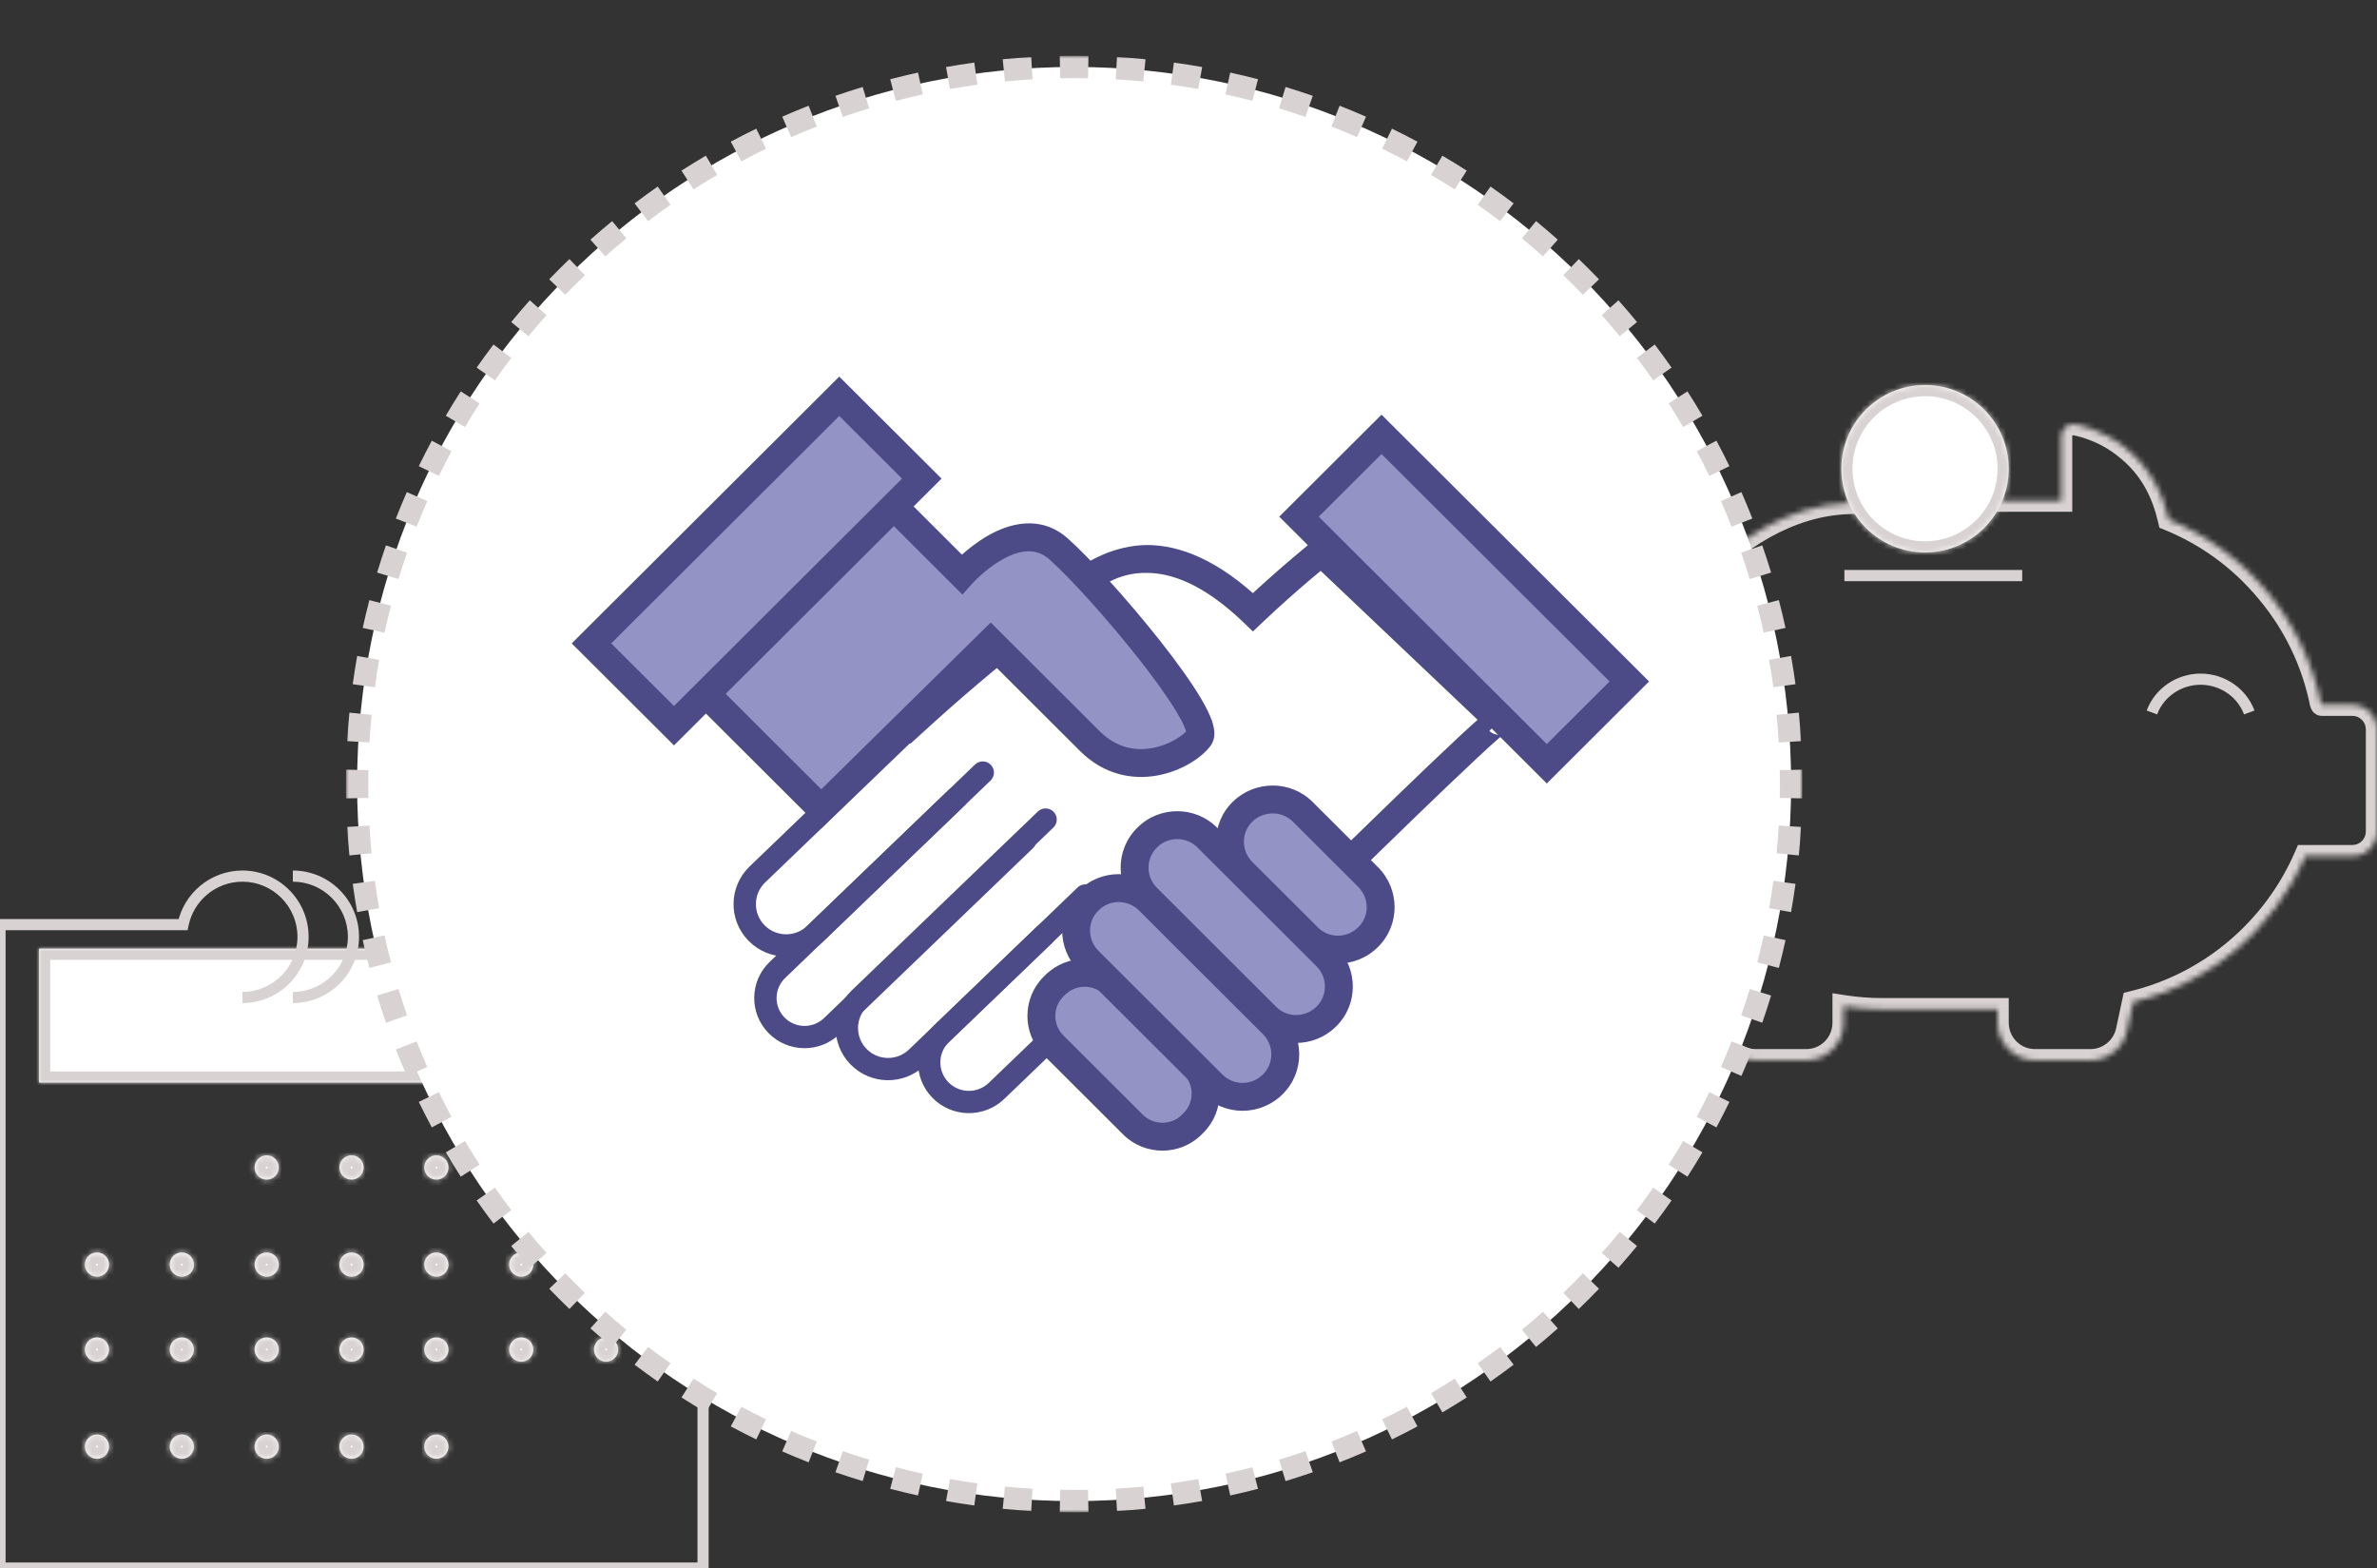 <svg width="426" height="281" viewBox="0 0 426 281" version="1.1" xmlns="http://www.w3.org/2000/svg" xmlns:xlink="http://www.w3.org/1999/xlink">
<rect x="0" y="0" width="426" height="281" fill="#333333" stroke="none"/>
<title>&#208;&#159;&#208;&#190;&#209;&#129;&#209;&#130;&#208;&#190;&#209;&#143;&#208;&#189;&#209;&#129;&#209;&#130;&#208;&#178;&#208;&#190; &#226;&#128;&#148; &#208;&#190;&#209;&#129;&#208;&#189;&#208;&#190;&#208;&#178;&#208;&#176;  &#208;&#191;&#208;&#176;&#209;&#128;&#209;&#130;&#208;&#189;&#208;&#181;&#209;&#128;&#209;&#129;&#208;&#186;&#208;&#184;&#209;&#133; &#208;&#190;&#209;&#130;&#208;&#189;&#208;&#190;&#209;&#136;&#208;&#181;&#208;&#189;&#208;&#184;&#208;&#185;</title>
<desc>Created using Figma</desc>
<g id="Canvas" transform="translate(-515 -1624)">
<clipPath id="clip-0" clip-rule="evenodd">
<path d="M 515 1624L 941 1624L 941 1905L 515 1905L 515 1624Z" fill="#FFFFFF"/>
</clipPath>
<g id="&#208;&#159;&#208;&#190;&#209;&#129;&#209;&#130;&#208;&#190;&#209;&#143;&#208;&#189;&#209;&#129;&#209;&#130;&#208;&#178;&#208;&#190; &#226;&#128;&#148; &#208;&#190;&#209;&#129;&#208;&#189;&#208;&#190;&#208;&#178;&#208;&#176;  &#208;&#191;&#208;&#176;&#209;&#128;&#209;&#130;&#208;&#189;&#208;&#181;&#209;&#128;&#209;&#129;&#208;&#186;&#208;&#184;&#209;&#133; &#208;&#190;&#209;&#130;&#208;&#189;&#208;&#190;&#209;&#136;&#208;&#181;&#208;&#189;&#208;&#184;&#208;&#185;" clip-path="url(#clip-0)">
<g id="Group">
<g id="piggybank">
<g id="Vector">
<mask id="mask0_outline_ins">
<use xlink:href="#path0_fill" fill="white" transform="translate(807 1700)"/>
</mask>
<g mask="url(#mask0_outline_ins)">
<use xlink:href="#path1_stroke_2x" transform="translate(807 1700)" fill="#D9D2D2"/>
</g>
</g>
<g id="Vector">
<use xlink:href="#path2_stroke" transform="translate(900.66 1745.71)" fill="#D9D2D2"/>
</g>
<g id="Ellipse 5">
<use xlink:href="#path3_fill" transform="translate(845 1693)" fill="#FFFFFF"/>
<mask id="mask1_outline_ins">
<use xlink:href="#path3_fill" fill="white" transform="translate(845 1693)"/>
</mask>
<g mask="url(#mask1_outline_ins)">
<use xlink:href="#path4_stroke_2x" transform="translate(845 1693)" fill="#D9D2D2"/>
</g>
</g>
</g>
<g id="calendar">
<g id="Group">
<g id="Rectangle 23">
<use xlink:href="#path5_fill" transform="translate(522 1794)" fill="#FFFFFF"/>
<mask id="mask2_outline_ins">
<use xlink:href="#path5_fill" fill="white" transform="translate(522 1794)"/>
</mask>
<g mask="url(#mask2_outline_ins)">
<use xlink:href="#path6_stroke_2x" transform="translate(522 1794)" fill="#D9D2D2"/>
</g>
</g>
<g id="Vector">
<use xlink:href="#path7_stroke" transform="translate(515 1781)" fill="#D9D2D2"/>
</g>
<g id="Vector">
<use xlink:href="#path8_stroke" transform="translate(567.483 1781)" fill="#D9D2D2"/>
</g>
<g id="Vector">
<use xlink:href="#path9_fill" transform="translate(560.621 1831.04)" fill="#FFFFFF"/>
<mask id="mask3_outline_ins">
<use xlink:href="#path9_fill" fill="white" transform="translate(560.621 1831.04)"/>
</mask>
<g mask="url(#mask3_outline_ins)">
<use xlink:href="#path10_stroke_2x" transform="translate(560.621 1831.04)" fill="#D9D2D2"/>
</g>
</g>
<g id="Vector">
<use xlink:href="#path9_fill" transform="translate(575.828 1831.04)" fill="#FFFFFF"/>
<mask id="mask4_outline_ins">
<use xlink:href="#path9_fill" fill="white" transform="translate(575.828 1831.04)"/>
</mask>
<g mask="url(#mask4_outline_ins)">
<use xlink:href="#path10_stroke_2x" transform="translate(575.828 1831.04)" fill="#D9D2D2"/>
</g>
</g>
<g id="Vector">
<use xlink:href="#path9_fill" transform="translate(591.034 1831.04)" fill="#FFFFFF"/>
<mask id="mask5_outline_ins">
<use xlink:href="#path9_fill" fill="white" transform="translate(591.034 1831.04)"/>
</mask>
<g mask="url(#mask5_outline_ins)">
<use xlink:href="#path10_stroke_2x" transform="translate(591.034 1831.04)" fill="#D9D2D2"/>
</g>
</g>
<g id="Vector">
<use xlink:href="#path9_fill" transform="translate(606.241 1831.04)" fill="#FFFFFF"/>
<mask id="mask6_outline_ins">
<use xlink:href="#path9_fill" fill="white" transform="translate(606.241 1831.04)"/>
</mask>
<g mask="url(#mask6_outline_ins)">
<use xlink:href="#path10_stroke_2x" transform="translate(606.241 1831.04)" fill="#D9D2D2"/>
</g>
</g>
<g id="Vector">
<use xlink:href="#path9_fill" transform="translate(621.448 1831.04)" fill="#FFFFFF"/>
<mask id="mask7_outline_ins">
<use xlink:href="#path9_fill" fill="white" transform="translate(621.448 1831.04)"/>
</mask>
<g mask="url(#mask7_outline_ins)">
<use xlink:href="#path10_stroke_2x" transform="translate(621.448 1831.04)" fill="#D9D2D2"/>
</g>
</g>
<g id="Vector">
<use xlink:href="#path9_fill" transform="translate(530.207 1848.44)" fill="#FFFFFF"/>
<mask id="mask8_outline_ins">
<use xlink:href="#path9_fill" fill="white" transform="translate(530.207 1848.44)"/>
</mask>
<g mask="url(#mask8_outline_ins)">
<use xlink:href="#path10_stroke_2x" transform="translate(530.207 1848.44)" fill="#D9D2D2"/>
</g>
</g>
<g id="Vector">
<use xlink:href="#path9_fill" transform="translate(545.414 1848.44)" fill="#FFFFFF"/>
<mask id="mask9_outline_ins">
<use xlink:href="#path9_fill" fill="white" transform="translate(545.414 1848.44)"/>
</mask>
<g mask="url(#mask9_outline_ins)">
<use xlink:href="#path10_stroke_2x" transform="translate(545.414 1848.44)" fill="#D9D2D2"/>
</g>
</g>
<g id="Vector">
<use xlink:href="#path9_fill" transform="translate(560.621 1848.44)" fill="#FFFFFF"/>
<mask id="mask10_outline_ins">
<use xlink:href="#path9_fill" fill="white" transform="translate(560.621 1848.44)"/>
</mask>
<g mask="url(#mask10_outline_ins)">
<use xlink:href="#path10_stroke_2x" transform="translate(560.621 1848.44)" fill="#D9D2D2"/>
</g>
</g>
<g id="Vector">
<use xlink:href="#path9_fill" transform="translate(575.828 1848.44)" fill="#FFFFFF"/>
<mask id="mask11_outline_ins">
<use xlink:href="#path9_fill" fill="white" transform="translate(575.828 1848.44)"/>
</mask>
<g mask="url(#mask11_outline_ins)">
<use xlink:href="#path10_stroke_2x" transform="translate(575.828 1848.44)" fill="#D9D2D2"/>
</g>
</g>
<g id="Vector">
<use xlink:href="#path9_fill" transform="translate(591.034 1848.44)" fill="#FFFFFF"/>
<mask id="mask12_outline_ins">
<use xlink:href="#path9_fill" fill="white" transform="translate(591.034 1848.44)"/>
</mask>
<g mask="url(#mask12_outline_ins)">
<use xlink:href="#path10_stroke_2x" transform="translate(591.034 1848.44)" fill="#D9D2D2"/>
</g>
</g>
<g id="Vector">
<use xlink:href="#path9_fill" transform="translate(606.241 1848.44)" fill="#FFFFFF"/>
<mask id="mask13_outline_ins">
<use xlink:href="#path9_fill" fill="white" transform="translate(606.241 1848.44)"/>
</mask>
<g mask="url(#mask13_outline_ins)">
<use xlink:href="#path10_stroke_2x" transform="translate(606.241 1848.44)" fill="#D9D2D2"/>
</g>
</g>
<g id="Vector">
<use xlink:href="#path9_fill" transform="translate(621.448 1848.44)" fill="#FFFFFF"/>
<mask id="mask14_outline_ins">
<use xlink:href="#path9_fill" fill="white" transform="translate(621.448 1848.44)"/>
</mask>
<g mask="url(#mask14_outline_ins)">
<use xlink:href="#path10_stroke_2x" transform="translate(621.448 1848.44)" fill="#D9D2D2"/>
</g>
</g>
<g id="Vector">
<use xlink:href="#path9_fill" transform="translate(530.207 1863.67)" fill="#FFFFFF"/>
<mask id="mask15_outline_ins">
<use xlink:href="#path9_fill" fill="white" transform="translate(530.207 1863.67)"/>
</mask>
<g mask="url(#mask15_outline_ins)">
<use xlink:href="#path10_stroke_2x" transform="translate(530.207 1863.67)" fill="#D9D2D2"/>
</g>
</g>
<g id="Vector">
<use xlink:href="#path9_fill" transform="translate(545.414 1863.67)" fill="#FFFFFF"/>
<mask id="mask16_outline_ins">
<use xlink:href="#path9_fill" fill="white" transform="translate(545.414 1863.67)"/>
</mask>
<g mask="url(#mask16_outline_ins)">
<use xlink:href="#path10_stroke_2x" transform="translate(545.414 1863.67)" fill="#D9D2D2"/>
</g>
</g>
<g id="Vector">
<use xlink:href="#path9_fill" transform="translate(560.621 1863.67)" fill="#FFFFFF"/>
<mask id="mask17_outline_ins">
<use xlink:href="#path9_fill" fill="white" transform="translate(560.621 1863.67)"/>
</mask>
<g mask="url(#mask17_outline_ins)">
<use xlink:href="#path10_stroke_2x" transform="translate(560.621 1863.67)" fill="#D9D2D2"/>
</g>
</g>
<g id="Vector">
<use xlink:href="#path9_fill" transform="translate(575.828 1863.67)" fill="#FFFFFF"/>
<mask id="mask18_outline_ins">
<use xlink:href="#path9_fill" fill="white" transform="translate(575.828 1863.67)"/>
</mask>
<g mask="url(#mask18_outline_ins)">
<use xlink:href="#path10_stroke_2x" transform="translate(575.828 1863.67)" fill="#D9D2D2"/>
</g>
</g>
<g id="Vector">
<use xlink:href="#path9_fill" transform="translate(591.034 1863.67)" fill="#FFFFFF"/>
<mask id="mask19_outline_ins">
<use xlink:href="#path9_fill" fill="white" transform="translate(591.034 1863.67)"/>
</mask>
<g mask="url(#mask19_outline_ins)">
<use xlink:href="#path10_stroke_2x" transform="translate(591.034 1863.67)" fill="#D9D2D2"/>
</g>
</g>
<g id="Vector">
<use xlink:href="#path9_fill" transform="translate(606.241 1863.67)" fill="#FFFFFF"/>
<mask id="mask20_outline_ins">
<use xlink:href="#path9_fill" fill="white" transform="translate(606.241 1863.67)"/>
</mask>
<g mask="url(#mask20_outline_ins)">
<use xlink:href="#path10_stroke_2x" transform="translate(606.241 1863.67)" fill="#D9D2D2"/>
</g>
</g>
<g id="Vector">
<use xlink:href="#path9_fill" transform="translate(621.448 1863.67)" fill="#FFFFFF"/>
<mask id="mask21_outline_ins">
<use xlink:href="#path9_fill" fill="white" transform="translate(621.448 1863.67)"/>
</mask>
<g mask="url(#mask21_outline_ins)">
<use xlink:href="#path10_stroke_2x" transform="translate(621.448 1863.67)" fill="#D9D2D2"/>
</g>
</g>
<g id="Vector">
<use xlink:href="#path9_fill" transform="translate(530.207 1881.07)" fill="#FFFFFF"/>
<mask id="mask22_outline_ins">
<use xlink:href="#path9_fill" fill="white" transform="translate(530.207 1881.07)"/>
</mask>
<g mask="url(#mask22_outline_ins)">
<use xlink:href="#path10_stroke_2x" transform="translate(530.207 1881.07)" fill="#D9D2D2"/>
</g>
</g>
<g id="Vector">
<use xlink:href="#path9_fill" transform="translate(545.414 1881.07)" fill="#FFFFFF"/>
<mask id="mask23_outline_ins">
<use xlink:href="#path9_fill" fill="white" transform="translate(545.414 1881.07)"/>
</mask>
<g mask="url(#mask23_outline_ins)">
<use xlink:href="#path10_stroke_2x" transform="translate(545.414 1881.07)" fill="#D9D2D2"/>
</g>
</g>
<g id="Vector">
<use xlink:href="#path9_fill" transform="translate(560.621 1881.07)" fill="#FFFFFF"/>
<mask id="mask24_outline_ins">
<use xlink:href="#path9_fill" fill="white" transform="translate(560.621 1881.07)"/>
</mask>
<g mask="url(#mask24_outline_ins)">
<use xlink:href="#path10_stroke_2x" transform="translate(560.621 1881.07)" fill="#D9D2D2"/>
</g>
</g>
<g id="Vector">
<use xlink:href="#path9_fill" transform="translate(575.828 1881.07)" fill="#FFFFFF"/>
<mask id="mask25_outline_ins">
<use xlink:href="#path9_fill" fill="white" transform="translate(575.828 1881.07)"/>
</mask>
<g mask="url(#mask25_outline_ins)">
<use xlink:href="#path10_stroke_2x" transform="translate(575.828 1881.07)" fill="#D9D2D2"/>
</g>
</g>
<g id="Vector">
<use xlink:href="#path9_fill" transform="translate(591.034 1881.07)" fill="#FFFFFF"/>
<mask id="mask26_outline_ins">
<use xlink:href="#path9_fill" fill="white" transform="translate(591.034 1881.07)"/>
</mask>
<g mask="url(#mask26_outline_ins)">
<use xlink:href="#path10_stroke_2x" transform="translate(591.034 1881.07)" fill="#D9D2D2"/>
</g>
</g>
</g>
</g>
<g id="Vector">
<use xlink:href="#path11_fill" transform="matrix(1 -5.55112e-17 5.55112e-17 1 579 1636)" fill="#FFFFFF"/>
<mask id="mask27_outline_out">
<rect id="mask27_outline_inv" fill="white" x="-2" y="-2" width="261" height="261" transform="matrix(1 -5.55112e-17 5.55112e-17 1 579 1636)"/>
<use xlink:href="#path11_fill" fill="black" transform="matrix(1 -5.55112e-17 5.55112e-17 1 579 1636)"/>
</mask>
<g mask="url(#mask27_outline_out)">
<use xlink:href="#path12_stroke_2x" transform="matrix(1 -5.55112e-17 5.55112e-17 1 579 1636)" fill="#D9D2D2"/>
</g>
</g>
<g id="Group">
<g id="Vector">
<use xlink:href="#path13_fill" transform="matrix(-0.708 -0.706 0.708 -0.706 792.211 1760.87)" fill="#9493C6"/>
<use xlink:href="#path14_stroke" transform="matrix(-0.708 -0.706 0.708 -0.706 792.211 1760.87)" fill="#4D4B87"/>
</g>
<g id="Vector">
<use xlink:href="#path15_fill" transform="translate(662.054 1722.96)" fill="#FFFFFF"/>
<use xlink:href="#path16_stroke" transform="translate(662.054 1722.96)" fill="#4D4B87"/>
</g>
<g id="Group">
<g id="Group">
<g id="Rectangle 68">
<use xlink:href="#path17_fill" transform="matrix(0.721 -0.693 0.696 0.718 645.391 1785.84)" fill="#FFFFFF"/>
</g>
<g id="Rectangle 68">
<use xlink:href="#path18_fill" transform="matrix(0.721 -0.693 0.696 0.718 678.966 1814.62)" fill="#FFFFFF"/>
</g>
<g id="Rectangle 68">
<use xlink:href="#path19_fill" transform="matrix(0.721 -0.693 0.696 0.718 664.344 1808.7)" fill="#FFFFFF"/>
</g>
<g id="Rectangle 68">
<use xlink:href="#path20_fill" transform="matrix(0.721 -0.693 0.696 0.718 649.401 1802.82)" fill="#FFFFFF"/>
</g>
</g>
<g id="Rectangle 68">
<use xlink:href="#path21_stroke" transform="matrix(0.721 -0.693 0.696 0.718 645.391 1785.84)" fill="#4D4B87"/>
</g>
<g id="Rectangle 68">
<use xlink:href="#path22_stroke" transform="matrix(0.721 -0.693 0.696 0.718 649.267 1802.68)" fill="#4D4B87"/>
</g>
<g id="Rectangle 68">
<use xlink:href="#path23_stroke" transform="matrix(0.721 -0.693 0.696 0.718 663.711 1808.04)" fill="#4D4B87"/>
</g>
<g id="Rectangle 68">
<use xlink:href="#path24_stroke" transform="matrix(0.721 -0.693 0.696 0.718 678.573 1814.21)" fill="#4D4B87"/>
</g>
</g>
<g id="Vector">
<use xlink:href="#path25_fill" transform="translate(701.632 1798.33)" fill="#9493C6"/>
<use xlink:href="#path26_stroke" transform="translate(701.632 1798.33)" fill="#4D4B87"/>
</g>
<g id="Vector">
<use xlink:href="#path27_fill" transform="translate(641.316 1714.34)" fill="#9493C6"/>
<use xlink:href="#path28_stroke" transform="translate(641.316 1714.34)" fill="#4D4B87"/>
</g>
<g id="Vector">
<use xlink:href="#path29_fill" transform="translate(663.522 1770.09)" fill="#8DCAFF"/>
</g>
<g id="Vector">
<use xlink:href="#path30_fill" transform="matrix(0.708 -0.706 0.708 0.706 621 1739.3)" fill="#9493C6"/>
<use xlink:href="#path31_stroke" transform="matrix(0.708 -0.706 0.708 0.706 621 1739.3)" fill="#4D4B87"/>
</g>
</g>
</g>
</g>
</g>
<defs>
<path id="path0_fill" d="M 129.591 50.286C 130.769 50.286 131.875 50.746 132.708 51.582C 133.541 52.419 134 53.531 134 54.715L 134 73.001C 134 75.442 132.022 77.429 129.59 77.429L 121.148 77.429C 115.598 90.251 104.322 100.131 90.299 103.561L 89.203 108.693C 88.547 111.768 85.798 114 82.666 114L 72.69 114C 69.004 114 66.004 110.988 66.004 107.286L 66.004 104.857L 45.378 104.857C 43.041 104.857 40.706 104.675 38.408 104.32L 38.408 107.286C 38.408 110.988 35.408 114 31.722 114L 22.64 114C 20.469 114 18.429 112.941 17.184 111.168C 13.153 105.43 0 84.728 0 59.286C 0 47.951 4.171 37.086 11.745 28.693C 18.947 20.712 28.562 14.516 39.204 14.136C 51 13.714 54.5 13.714 69.641 13.714L 77.385 13.714L 77.385 2.143C 77.385 1.521 77.653 0.931 78.12 0.524C 78.588 0.117 79.209 -0.066 79.82 0.021C 80.006 0.048 84.42 0.714 88.802 4.172C 93.329 7.744 95.625 12.496 96.712 17.105C 103.452 19.88 109.497 24.298 114.216 29.915C 119.099 35.727 122.475 42.719 123.981 50.136C 123.995 50.208 124.043 50.286 124.112 50.286L 129.591 50.286Z"/>
<path id="path1_stroke_2x" d="M 38.55 28.143L 70.414 28.143L 70.414 26.143L 38.55 26.143L 38.55 28.143ZM 132.708 51.582L 131.291 52.994L 131.291 52.994L 132.708 51.582ZM 129.591 50.286L 129.591 48.286L 129.59 48.286L 129.591 50.286ZM 124.112 50.286L 124.112 52.286L 124.113 52.286L 124.112 50.286ZM 123.981 50.136L 125.941 49.739L 125.941 49.738L 123.981 50.136ZM 114.216 29.915L 115.747 28.629L 115.747 28.629L 114.216 29.915ZM 96.712 17.105L 94.766 17.565L 95.001 18.564L 95.951 18.955L 96.712 17.105ZM 88.802 4.172L 90.041 2.602L 90.041 2.602L 88.802 4.172ZM 79.82 0.021L 80.106 -1.958L 80.103 -1.958L 79.82 0.021ZM 77.385 13.714L 77.385 15.714L 79.385 15.714L 79.385 13.714L 77.385 13.714ZM 39.204 14.136L 39.276 16.134L 39.276 16.134L 39.204 14.136ZM 11.745 28.693L 10.26 27.353L 10.26 27.353L 11.745 28.693ZM 17.184 111.168L 18.821 110.019L 18.821 110.019L 17.184 111.168ZM 38.408 104.32L 38.713 102.343L 36.408 101.987L 36.408 104.32L 38.408 104.32ZM 66.004 104.857L 68.004 104.857L 68.004 102.857L 66.004 102.857L 66.004 104.857ZM 89.203 108.693L 87.248 108.275L 87.248 108.275L 89.203 108.693ZM 90.299 103.561L 89.823 101.618L 88.604 101.916L 88.343 103.144L 90.299 103.561ZM 121.148 77.429L 121.148 75.429L 119.834 75.429L 119.312 76.635L 121.148 77.429ZM 134.125 50.171C 132.918 48.959 131.302 48.286 129.591 48.286L 129.591 52.286C 130.235 52.286 130.833 52.533 131.291 52.994L 134.125 50.171ZM 129.59 48.286L 124.112 48.286L 124.113 52.286L 129.591 52.286L 129.59 48.286ZM 124.112 48.286C 124.903 48.286 125.396 48.744 125.601 49.006C 125.806 49.268 125.899 49.534 125.941 49.739L 122.02 50.532C 122.075 50.754 122.276 51.217 122.451 51.47C 122.7 51.789 123.252 52.286 124.112 52.286L 124.112 48.286ZM 125.941 49.738C 124.37 42.08 120.778 34.64 115.747 28.629L 112.685 31.202C 117.419 36.813 120.58 43.358 122.021 50.533L 125.941 49.738ZM 115.747 28.629C 110.862 22.837 104.43 18.136 97.474 15.256L 95.951 18.955C 102.474 21.625 108.131 25.759 112.685 31.202L 115.747 28.629ZM 98.659 16.646C 97.51 11.828 94.889 6.492 90.041 2.602L 87.564 5.742C 91.77 8.996 93.74 13.165 94.766 17.565L 98.659 16.646ZM 90.041 2.602C 85.266 -1.166 80.455 -1.908 80.106 -1.958L 79.534 2.001C 79.447 1.988 80.573 2.147 82.061 2.692C 83.648 3.26 85.56 4.145 87.564 5.742L 90.041 2.602ZM 80.103 -1.958C 78.916 -2.128 77.713 -1.773 76.807 -0.984L 79.434 2.032C 79.463 2.007 79.501 1.996 79.537 2.001L 80.103 -1.958ZM 76.807 -0.984C 75.902 -0.196 75.385 0.945 75.385 2.143L 79.385 2.143C 79.385 2.098 79.404 2.058 79.434 2.032L 76.807 -0.984ZM 75.385 2.143L 75.385 13.714L 79.385 13.714L 79.385 2.143L 75.385 2.143ZM 77.385 11.714L 69.641 11.714L 69.641 15.714L 77.385 15.714L 77.385 11.714ZM 39.133 12.137C 27.754 12.543 17.669 19.143 10.26 27.353L 13.229 30.033C 20.226 22.28 29.37 16.488 39.276 16.134L 39.133 12.137ZM 10.26 27.353C 2.466 36.04 -1.966 47.586 -2 59.286L 2 59.286C 1.966 48.315 5.876 38.132 13.229 30.033L 10.26 27.353ZM -2 59.286C -1.92 85.287 11.49 106.541 15.548 112.318L 18.821 110.019C 14.815 104.319 1.92 84.17 2 59.286L -2 59.286ZM 15.548 112.318C 17.168 114.625 19.819 116 22.64 116L 22.64 112C 21.119 112 19.691 111.257 18.821 110.019L 15.548 112.318ZM 22.64 116L 31.722 116L 31.722 112L 22.64 112L 22.64 116ZM 31.722 116C 36.521 116 40.408 112.084 40.408 107.286L 36.408 107.286C 36.408 109.891 34.296 112 31.722 112L 31.722 116ZM 40.408 107.286L 40.408 104.32L 36.408 104.32L 36.408 107.286L 40.408 107.286ZM 38.102 106.296C 40.475 106.662 42.963 106.856 45.378 106.857L 45.378 102.857C 43.118 102.859 40.937 102.688 38.713 102.343L 38.102 106.296ZM 45.378 106.857L 66.004 106.857L 66.004 102.857L 45.378 102.857L 45.378 106.857ZM 64.004 104.857L 64.004 107.286L 68.004 107.286L 68.004 104.857L 64.004 104.857ZM 64.004 107.286C 64.004 112.084 67.891 116 72.69 116L 72.69 112C 70.116 112 68.004 109.891 68.004 107.286L 64.004 107.286ZM 72.69 116L 82.666 116L 82.666 112L 72.69 112L 72.69 116ZM 82.666 116C 86.747 116 90.308 113.102 91.159 109.11L 87.248 108.275C 86.787 110.433 84.849 112 82.666 112L 82.666 116ZM 91.159 109.11L 92.254 103.978L 88.343 103.144L 87.248 108.275L 91.159 109.11ZM 90.774 105.504C 105.424 101.921 117.192 91.603 122.983 78.223L 119.312 76.635C 114.004 88.899 103.221 98.342 89.823 101.618L 90.774 105.504ZM 121.148 79.429L 129.59 79.429L 129.59 75.429L 121.148 75.429L 121.148 79.429ZM 129.59 79.429C 133.135 79.429 136 76.539 136 73.001L 132 73.001C 132 74.346 130.909 75.429 129.59 75.429L 129.59 79.429ZM 136 73.001L 136 54.715L 132 54.715L 132 73.001L 136 73.001ZM 136 54.715C 136 53.004 135.333 51.384 134.125 50.171L 131.291 52.994C 131.75 53.455 132 54.059 132 54.715L 136 54.715ZM 69.641 11.714C 54.5 11.714 50.964 11.715 39.133 12.137L 39.276 16.134C 51.036 15.714 54.5 15.714 69.641 15.714L 69.641 11.714Z"/>
<path id="path2_stroke" d="M 18.383 5.618C 16.909 1.646 13.02 -1 8.723 -1L 8.723 1C 12.21 1 15.333 3.149 16.508 6.314L 18.383 5.618ZM 8.723 -1C 4.425 -1 0.538 1.646 -0.937 5.618L 0.937 6.314C 2.113 3.149 5.236 1 8.723 1L 8.723 -1Z"/>
<path id="path3_fill" d="M 30 15C 30 23.284 23.284 30 15 30C 6.716 30 0 23.284 0 15C 0 6.716 6.716 0 15 0C 23.284 0 30 6.716 30 15Z"/>
<path id="path4_stroke_2x" d="M 28 15C 28 22.18 22.18 28 15 28L 15 32C 24.389 32 32 24.389 32 15L 28 15ZM 15 28C 7.82 28 2 22.18 2 15L -2 15C -2 24.389 5.611 32 15 32L 15 28ZM 2 15C 2 7.82 7.82 2 15 2L 15 -2C 5.611 -2 -2 5.611 -2 15L 2 15ZM 15 2C 22.18 2 28 7.82 28 15L 32 15C 32 5.611 24.389 -2 15 -2L 15 2Z"/>
<path id="path5_fill" d="M 0 0L 114 0L 114 24L 0 24L 0 0Z"/>
<path id="path6_stroke_2x" d="M 0 0L 0 -2L -2 -2L -2 0L 0 0ZM 114 0L 116 0L 116 -2L 114 -2L 114 0ZM 114 24L 114 26L 116 26L 116 24L 114 24ZM 0 24L -2 24L -2 26L 0 26L 0 24ZM 0 2L 114 2L 114 -2L 0 -2L 0 2ZM 112 0L 112 24L 116 24L 116 0L 112 0ZM 114 22L 0 22L 0 26L 114 26L 114 22ZM 2 24L 2 0L -2 0L -2 24L 2 24Z"/>
<path id="path7_stroke" d="M 93.194 8.702L 92.215 8.901L 92.378 9.702L 93.194 9.702L 93.194 8.702ZM 93.194 13.053L 93.194 12.053L 92.378 12.053L 92.215 12.853L 93.194 13.053ZM 121.655 13.053L 122.655 13.053L 122.655 12.053L 121.655 12.053L 121.655 13.053ZM 32.806 8.702L 32.806 9.702L 33.622 9.702L 33.785 8.901L 32.806 8.702ZM 0 8.702L 0 7.702L -1 7.702L -1 8.702L 0 8.702ZM 0 124L -1 124L -1 125L 0 125L 0 124ZM 126 124L 126 125L 127 125L 127 124L 126 124ZM 126 8.702L 127 8.702L 127 7.702L 126 7.702L 126 8.702ZM 94.174 8.502C 93.072 3.09 88.285 -1 82.552 -1L 82.552 1C 87.311 1 91.297 4.398 92.215 8.901L 94.174 8.502ZM 82.552 -1C 80.797 -1 79.379 0.421 79.379 2.175L 81.379 2.175C 81.379 1.523 81.904 1 82.552 1L 82.552 -1ZM 79.379 2.175C 79.379 3.929 80.797 5.351 82.552 5.351L 82.552 3.351C 81.904 3.351 81.379 2.827 81.379 2.175L 79.379 2.175ZM 82.552 5.351C 85.591 5.351 88.069 7.83 88.069 10.877L 90.069 10.877C 90.069 6.728 86.698 3.351 82.552 3.351L 82.552 5.351ZM 88.069 10.877C 88.069 13.924 85.591 16.404 82.552 16.404L 82.552 18.404C 86.698 18.404 90.069 15.026 90.069 10.877L 88.069 10.877ZM 82.552 16.404C 80.797 16.404 79.379 17.825 79.379 19.579L 81.379 19.579C 81.379 18.927 81.904 18.404 82.552 18.404L 82.552 16.404ZM 79.379 19.579C 79.379 21.333 80.797 22.754 82.552 22.754L 82.552 20.754C 81.904 20.754 81.379 20.231 81.379 19.579L 79.379 19.579ZM 82.552 22.754C 88.283 22.754 93.072 18.665 94.174 13.252L 92.215 12.853C 91.297 17.356 87.309 20.754 82.552 20.754L 82.552 22.754ZM 93.194 14.053L 121.655 14.053L 121.655 12.053L 93.194 12.053L 93.194 14.053ZM 120.655 13.053L 120.655 32.632L 122.655 32.632L 122.655 13.053L 120.655 13.053ZM 43.448 22.754C 49.991 22.754 55.31 17.426 55.31 10.877L 53.31 10.877C 53.31 16.324 48.884 20.754 43.448 20.754L 43.448 22.754ZM 55.31 10.877C 55.31 4.329 49.991 -1 43.448 -1L 43.448 1C 48.884 1 53.31 5.43 53.31 10.877L 55.31 10.877ZM 43.448 -1C 37.717 -1 32.928 3.09 31.826 8.502L 33.785 8.901C 34.703 4.398 38.691 1 43.448 1L 43.448 -1ZM 32.806 7.702L 0 7.702L 0 9.702L 32.806 9.702L 32.806 7.702ZM -1 8.702L -1 36.983L 1 36.983L 1 8.702L -1 8.702ZM -1 36.983L -1 124L 1 124L 1 36.983L -1 36.983ZM 0 125L 126 125L 126 123L 0 123L 0 125ZM 127 124L 127 36.983L 125 36.983L 125 124L 127 124ZM 127 36.983L 127 8.702L 125 8.702L 125 36.983L 127 36.983ZM 126 7.702L 93.194 7.702L 93.194 9.702L 126 9.702L 126 7.702Z"/>
<path id="path8_stroke" d="M 0 22.754C 6.543 22.754 11.862 17.426 11.862 10.877L 9.862 10.877C 9.862 16.324 5.436 20.754 0 20.754L 0 22.754ZM 11.862 10.877C 11.862 4.329 6.543 -1 0 -1L 0 1C 5.436 1 9.862 5.43 9.862 10.877L 11.862 10.877Z"/>
<path id="path9_fill" d="M 2.172 4.351C 3.372 4.351 4.345 3.377 4.345 2.175C 4.345 0.974 3.372 0 2.172 0C 0.973 0 0 0.974 0 2.175C 0 3.377 0.973 4.351 2.172 4.351Z"/>
<path id="path10_stroke_2x" d="M 2.345 2.175C 2.345 2.275 2.265 2.351 2.172 2.351L 2.172 6.351C 4.479 6.351 6.345 4.479 6.345 2.175L 2.345 2.175ZM 2.172 2.351C 2.08 2.351 2 2.275 2 2.175L -2 2.175C -2 4.479 -0.135 6.351 2.172 6.351L 2.172 2.351ZM 2 2.175C 2 2.076 2.08 2 2.172 2L 2.172 -2C -0.135 -2 -2 -0.128 -2 2.175L 2 2.175ZM 2.172 2C 2.265 2 2.345 2.076 2.345 2.175L 6.345 2.175C 6.345 -0.128 4.479 -2 2.172 -2L 2.172 2Z"/>
<path id="path11_fill" d="M 128.5 257C 199.469 257 257 199.469 257 128.5C 257 57.531 199.469 0 128.5 0C 57.531 0 0 57.531 0 128.5C 0 199.469 57.531 257 128.5 257Z"/>
<path id="path12_stroke_2x" d="M 258 128.5C 258 127.649 257.992 126.795 257.975 125.949L 255.976 125.987C 255.992 126.824 256 127.659 256 128.5L 258 128.5ZM 257.779 120.872C 257.68 119.176 257.549 117.48 257.385 115.803L 255.395 115.997C 255.556 117.655 255.685 119.312 255.782 120.988L 257.779 120.872ZM 256.793 110.748C 256.563 109.066 256.298 107.385 256.003 105.724L 254.034 106.073C 254.325 107.715 254.584 109.357 254.812 111.02L 256.793 110.748ZM 255.017 100.736C 254.655 99.08 254.259 97.425 253.834 95.793L 251.898 96.297C 252.318 97.91 252.705 99.526 253.063 101.163L 255.017 100.736ZM 252.456 90.896C 251.964 89.272 251.438 87.653 250.884 86.057L 248.995 86.712C 249.542 88.289 250.055 89.871 250.541 91.476L 252.456 90.896ZM 249.123 81.286C 248.505 79.708 247.853 78.136 247.176 76.589L 245.344 77.391C 246.013 78.92 246.65 80.456 247.261 82.015L 249.123 81.286ZM 245.044 71.973C 244.303 70.449 243.529 68.933 242.731 67.443L 240.968 68.387C 241.757 69.859 242.513 71.341 243.245 72.847L 245.044 71.973ZM 240.242 63.007C 239.384 61.547 238.493 60.096 237.58 58.673L 235.897 59.753C 236.799 61.159 237.67 62.576 238.517 64.02L 240.242 63.007ZM 234.751 54.447C 233.782 53.059 232.781 51.683 231.759 50.336L 230.165 51.544C 231.175 52.876 232.154 54.22 233.112 55.592L 234.751 54.447ZM 228.608 46.344C 227.534 45.037 226.428 43.743 225.304 42.479L 223.809 43.808C 224.92 45.057 226.001 46.321 227.063 47.614L 228.608 46.344ZM 221.851 38.745C 220.678 37.526 219.474 36.322 218.255 35.149L 216.869 36.591C 218.074 37.75 219.25 38.926 220.409 40.132L 221.851 38.745ZM 214.521 31.696C 213.257 30.572 211.963 29.466 210.656 28.392L 209.386 29.937C 210.679 30.999 211.943 32.08 213.192 33.191L 214.521 31.696ZM 206.664 25.241C 205.317 24.219 203.941 23.218 202.553 22.249L 201.408 23.888C 202.78 24.846 204.124 25.825 205.456 26.834L 206.664 25.241ZM 198.327 19.419C 196.904 18.507 195.454 17.616 193.993 16.758L 192.98 18.483C 194.424 19.331 195.841 20.201 197.247 21.103L 198.327 19.419ZM 189.557 14.269C 188.068 13.471 186.551 12.697 185.027 11.956L 184.153 13.755C 185.66 14.487 187.141 15.243 188.613 16.032L 189.557 14.269ZM 180.411 9.825C 178.864 9.147 177.292 8.495 175.714 7.877L 174.985 9.739C 176.544 10.35 178.08 10.987 179.609 11.656L 180.411 9.825ZM 170.943 6.116C 169.347 5.562 167.728 5.036 166.104 4.544L 165.524 6.459C 167.129 6.945 168.711 7.458 170.288 8.005L 170.943 6.116ZM 161.207 3.166C 159.575 2.741 157.92 2.345 156.264 1.983L 155.837 3.937C 157.474 4.295 159.09 4.682 160.703 5.102L 161.207 3.166ZM 151.276 0.997C 149.616 0.702 147.934 0.437 146.252 0.207L 145.98 2.188C 147.643 2.416 149.285 2.675 150.927 2.966L 151.276 0.997ZM 141.197 -0.385C 139.52 -0.549 137.824 -0.68 136.128 -0.779L 136.012 1.218C 137.688 1.315 139.345 1.444 141.003 1.605L 141.197 -0.385ZM 131.051 -0.975C 130.205 -0.992 129.351 -1 128.5 -1L 128.5 1C 129.341 1 130.176 1.008 131.013 1.024L 131.051 -0.975ZM 128.5 -1C 127.649 -1 126.795 -0.992 125.949 -0.975L 125.987 1.024C 126.824 1.008 127.659 1 128.5 1L 128.5 -1ZM 120.872 -0.779C 119.176 -0.68 117.48 -0.549 115.803 -0.385L 115.997 1.605C 117.655 1.444 119.312 1.315 120.988 1.218L 120.872 -0.779ZM 110.748 0.207C 109.066 0.437 107.385 0.702 105.724 0.997L 106.073 2.966C 107.715 2.675 109.357 2.416 111.02 2.188L 110.748 0.207ZM 100.736 1.983C 99.08 2.345 97.425 2.741 95.793 3.166L 96.297 5.102C 97.91 4.682 99.526 4.295 101.163 3.937L 100.736 1.983ZM 90.896 4.544C 89.272 5.036 87.653 5.562 86.057 6.116L 86.712 8.005C 88.289 7.458 89.871 6.945 91.476 6.459L 90.896 4.544ZM 81.286 7.877C 79.708 8.495 78.136 9.147 76.589 9.825L 77.391 11.656C 78.92 10.987 80.456 10.35 82.015 9.739L 81.286 7.877ZM 71.973 11.956C 70.449 12.697 68.933 13.471 67.443 14.269L 68.387 16.032C 69.859 15.243 71.341 14.487 72.847 13.755L 71.973 11.956ZM 63.007 16.758C 61.547 17.616 60.096 18.507 58.673 19.419L 59.753 21.103C 61.159 20.201 62.576 19.331 64.02 18.483L 63.007 16.758ZM 54.447 22.249C 53.059 23.218 51.683 24.219 50.336 25.241L 51.544 26.834C 52.876 25.825 54.22 24.846 55.592 23.888L 54.447 22.249ZM 46.344 28.392C 45.037 29.466 43.743 30.572 42.479 31.696L 43.808 33.191C 45.057 32.08 46.321 30.999 47.614 29.937L 46.344 28.392ZM 38.745 35.149C 37.526 36.322 36.322 37.526 35.149 38.745L 36.591 40.132C 37.75 38.926 38.926 37.75 40.132 36.591L 38.745 35.149ZM 31.696 42.479C 30.572 43.743 29.466 45.037 28.392 46.344L 29.937 47.614C 30.999 46.321 32.08 45.057 33.191 43.808L 31.696 42.479ZM 25.241 50.336C 24.219 51.683 23.218 53.059 22.249 54.447L 23.888 55.592C 24.846 54.22 25.825 52.876 26.834 51.544L 25.241 50.336ZM 19.419 58.673C 18.507 60.096 17.616 61.547 16.758 63.007L 18.483 64.02C 19.331 62.576 20.201 61.159 21.103 59.753L 19.419 58.673ZM 14.269 67.443C 13.471 68.933 12.697 70.449 11.956 71.973L 13.755 72.847C 14.487 71.341 15.243 69.859 16.032 68.387L 14.269 67.443ZM 9.825 76.589C 9.147 78.136 8.495 79.708 7.877 81.286L 9.739 82.015C 10.35 80.456 10.987 78.92 11.656 77.391L 9.825 76.589ZM 6.116 86.057C 5.562 87.653 5.036 89.272 4.544 90.896L 6.459 91.476C 6.945 89.871 7.458 88.289 8.005 86.712L 6.116 86.057ZM 3.166 95.793C 2.741 97.425 2.345 99.08 1.983 100.736L 3.937 101.163C 4.295 99.526 4.682 97.91 5.102 96.297L 3.166 95.793ZM 0.997 105.724C 0.702 107.385 0.437 109.066 0.207 110.748L 2.188 111.02C 2.416 109.357 2.675 107.715 2.966 106.073L 0.997 105.724ZM -0.385 115.803C -0.549 117.48 -0.68 119.176 -0.779 120.872L 1.218 120.988C 1.315 119.312 1.444 117.655 1.605 115.997L -0.385 115.803ZM -0.975 125.949C -0.992 126.795 -1 127.649 -1 128.5L 1 128.5C 1 127.659 1.008 126.824 1.024 125.987L -0.975 125.949ZM -1 128.5C -1 129.351 -0.992 130.205 -0.975 131.051L 1.024 131.013C 1.008 130.176 1 129.341 1 128.5L -1 128.5ZM -0.779 136.128C -0.68 137.824 -0.549 139.52 -0.385 141.197L 1.605 141.003C 1.444 139.345 1.315 137.688 1.218 136.012L -0.779 136.128ZM 0.207 146.252C 0.437 147.934 0.702 149.616 0.997 151.276L 2.966 150.927C 2.675 149.285 2.416 147.643 2.188 145.98L 0.207 146.252ZM 1.983 156.264C 2.345 157.92 2.741 159.575 3.166 161.207L 5.102 160.703C 4.682 159.09 4.295 157.474 3.937 155.837L 1.983 156.264ZM 4.544 166.104C 5.036 167.728 5.562 169.347 6.116 170.943L 8.005 170.288C 7.458 168.711 6.945 167.129 6.459 165.524L 4.544 166.104ZM 7.877 175.714C 8.495 177.292 9.147 178.864 9.825 180.411L 11.656 179.609C 10.987 178.08 10.35 176.544 9.739 174.985L 7.877 175.714ZM 11.956 185.027C 12.697 186.551 13.471 188.068 14.269 189.557L 16.032 188.613C 15.243 187.141 14.487 185.66 13.755 184.153L 11.956 185.027ZM 16.758 193.993C 17.616 195.454 18.507 196.904 19.419 198.327L 21.103 197.247C 20.201 195.841 19.331 194.424 18.483 192.98L 16.758 193.993ZM 22.249 202.553C 23.218 203.941 24.219 205.317 25.241 206.664L 26.834 205.456C 25.825 204.124 24.846 202.78 23.888 201.408L 22.249 202.553ZM 28.392 210.656C 29.466 211.963 30.572 213.257 31.696 214.521L 33.191 213.192C 32.08 211.943 30.999 210.679 29.937 209.386L 28.392 210.656ZM 35.149 218.255C 36.322 219.474 37.526 220.678 38.745 221.851L 40.132 220.409C 38.926 219.25 37.75 218.074 36.591 216.869L 35.149 218.255ZM 42.479 225.304C 43.743 226.428 45.037 227.534 46.344 228.608L 47.614 227.063C 46.321 226.001 45.057 224.92 43.808 223.809L 42.479 225.304ZM 50.336 231.759C 51.683 232.781 53.059 233.782 54.447 234.751L 55.592 233.112C 54.22 232.154 52.876 231.175 51.544 230.165L 50.336 231.759ZM 58.673 237.58C 60.096 238.493 61.547 239.384 63.007 240.242L 64.02 238.517C 62.576 237.67 61.159 236.799 59.753 235.897L 58.673 237.58ZM 67.443 242.731C 68.933 243.529 70.449 244.303 71.973 245.044L 72.847 243.245C 71.341 242.513 69.859 241.757 68.387 240.968L 67.443 242.731ZM 76.589 247.176C 78.136 247.853 79.708 248.505 81.286 249.123L 82.015 247.261C 80.456 246.65 78.92 246.013 77.391 245.344L 76.589 247.176ZM 86.057 250.884C 87.653 251.438 89.272 251.964 90.896 252.456L 91.476 250.541C 89.871 250.055 88.289 249.542 86.712 248.995L 86.057 250.884ZM 95.793 253.834C 97.425 254.259 99.08 254.655 100.736 255.017L 101.163 253.063C 99.526 252.705 97.91 252.318 96.297 251.898L 95.793 253.834ZM 105.724 256.003C 107.385 256.298 109.066 256.563 110.748 256.793L 111.02 254.812C 109.357 254.584 107.715 254.325 106.073 254.034L 105.724 256.003ZM 115.803 257.385C 117.48 257.549 119.176 257.68 120.872 257.779L 120.988 255.782C 119.312 255.685 117.655 255.556 115.997 255.395L 115.803 257.385ZM 125.949 257.975C 126.795 257.992 127.649 258 128.5 258L 128.5 256C 127.659 256 126.824 255.992 125.987 255.976L 125.949 257.975ZM 128.5 258C 129.351 258 130.205 257.992 131.051 257.975L 131.013 255.976C 130.176 255.992 129.341 256 128.5 256L 128.5 258ZM 136.128 257.779C 137.824 257.68 139.52 257.549 141.197 257.385L 141.003 255.395C 139.345 255.556 137.688 255.685 136.012 255.782L 136.128 257.779ZM 146.252 256.793C 147.934 256.563 149.616 256.298 151.276 256.003L 150.927 254.034C 149.285 254.325 147.643 254.584 145.98 254.812L 146.252 256.793ZM 156.264 255.017C 157.92 254.655 159.575 254.259 161.207 253.834L 160.703 251.898C 159.09 252.318 157.474 252.705 155.837 253.063L 156.264 255.017ZM 166.104 252.456C 167.728 251.964 169.347 251.438 170.943 250.884L 170.288 248.995C 168.711 249.542 167.129 250.055 165.524 250.541L 166.104 252.456ZM 175.714 249.123C 177.292 248.505 178.864 247.853 180.411 247.176L 179.609 245.344C 178.08 246.013 176.544 246.65 174.985 247.261L 175.714 249.123ZM 185.027 245.044C 186.551 244.303 188.068 243.529 189.557 242.731L 188.613 240.968C 187.141 241.757 185.66 242.513 184.153 243.245L 185.027 245.044ZM 193.993 240.242C 195.454 239.384 196.904 238.493 198.327 237.58L 197.247 235.897C 195.841 236.799 194.424 237.67 192.98 238.517L 193.993 240.242ZM 202.553 234.751C 203.941 233.782 205.317 232.781 206.664 231.759L 205.456 230.165C 204.124 231.175 202.78 232.154 201.408 233.112L 202.553 234.751ZM 210.656 228.608C 211.963 227.534 213.257 226.428 214.521 225.304L 213.192 223.809C 211.943 224.92 210.679 226.001 209.386 227.063L 210.656 228.608ZM 218.255 221.851C 219.474 220.678 220.678 219.474 221.851 218.255L 220.409 216.869C 219.25 218.074 218.074 219.25 216.869 220.409L 218.255 221.851ZM 225.304 214.521C 226.428 213.257 227.534 211.963 228.608 210.656L 227.063 209.386C 226.001 210.679 224.92 211.943 223.809 213.192L 225.304 214.521ZM 231.759 206.664C 232.781 205.317 233.782 203.941 234.751 202.553L 233.112 201.408C 232.154 202.78 231.175 204.124 230.165 205.456L 231.759 206.664ZM 237.58 198.327C 238.493 196.904 239.384 195.454 240.242 193.993L 238.517 192.98C 237.67 194.424 236.799 195.841 235.897 197.247L 237.58 198.327ZM 242.731 189.557C 243.529 188.068 244.303 186.551 245.044 185.027L 243.245 184.153C 242.513 185.66 241.757 187.141 240.968 188.613L 242.731 189.557ZM 247.176 180.411C 247.853 178.864 248.505 177.292 249.123 175.714L 247.261 174.985C 246.65 176.544 246.013 178.08 245.344 179.609L 247.176 180.411ZM 250.884 170.943C 251.438 169.347 251.964 167.728 252.456 166.104L 250.541 165.524C 250.055 167.129 249.542 168.711 248.995 170.288L 250.884 170.943ZM 253.834 161.207C 254.259 159.575 254.655 157.92 255.017 156.264L 253.063 155.837C 252.705 157.474 252.318 159.09 251.898 160.703L 253.834 161.207ZM 256.003 151.276C 256.298 149.616 256.563 147.934 256.793 146.252L 254.812 145.98C 254.584 147.643 254.325 149.285 254.034 150.927L 256.003 151.276ZM 257.385 141.197C 257.549 139.52 257.68 137.824 257.779 136.128L 255.782 136.012C 255.685 137.688 255.556 139.345 255.395 141.003L 257.385 141.197ZM 257.975 131.051C 257.992 130.205 258 129.351 258 128.5L 256 128.5C 256 129.341 255.992 130.176 255.976 131.013L 257.975 131.051ZM 259 128.5C 259 127.644 258.992 126.781 258.975 125.929L 254.976 126.007C 254.992 126.839 255 127.664 255 128.5L 259 128.5ZM 258.777 120.814C 258.678 119.109 258.545 117.393 258.381 115.706L 254.4 116.094C 254.56 117.742 254.687 119.38 254.784 121.046L 258.777 120.814ZM 257.784 110.612C 257.552 108.92 257.284 107.219 256.988 105.549L 253.05 106.248C 253.339 107.88 253.595 109.503 253.821 111.156L 257.784 110.612ZM 255.994 100.523C 255.629 98.856 255.229 97.183 254.802 95.541L 250.931 96.549C 251.348 98.152 251.73 99.749 252.086 101.377L 255.994 100.523ZM 253.413 90.606C 252.918 88.973 252.386 87.335 251.829 85.729L 248.05 87.04C 248.594 88.608 249.101 90.171 249.584 91.766L 253.413 90.606ZM 250.054 80.921C 249.433 79.334 248.773 77.744 248.091 76.188L 244.428 77.792C 245.093 79.312 245.723 80.83 246.33 82.38L 250.054 80.921ZM 245.943 71.536C 245.198 70.003 244.415 68.469 243.613 66.97L 240.087 68.859C 240.871 70.323 241.618 71.786 242.346 73.284L 245.943 71.536ZM 241.104 62.5C 240.241 61.032 239.34 59.564 238.422 58.133L 235.055 60.293C 235.952 61.691 236.812 63.091 237.655 64.526L 241.104 62.5ZM 235.571 53.875C 234.596 52.479 233.583 51.087 232.556 49.732L 229.369 52.148C 230.373 53.472 231.339 54.801 232.292 56.165L 235.571 53.875ZM 229.381 45.71C 228.3 44.394 227.181 43.086 226.051 41.814L 223.062 44.472C 224.167 45.714 225.234 46.964 226.29 48.249L 229.381 45.71ZM 222.571 38.052C 221.392 36.825 220.175 35.608 218.948 34.428L 216.175 37.312C 217.374 38.464 218.536 39.626 219.688 40.825L 222.571 38.052ZM 215.186 30.949C 213.914 29.819 212.606 28.7 211.29 27.619L 208.751 30.71C 210.036 31.765 211.286 32.834 212.528 33.938L 215.186 30.949ZM 207.268 24.444C 205.913 23.416 204.521 22.404 203.125 21.429L 200.835 24.708C 202.199 25.661 203.528 26.628 204.852 27.631L 207.268 24.444ZM 198.867 18.578C 197.436 17.66 195.968 16.759 194.5 15.896L 192.474 19.345C 193.909 20.188 195.309 21.048 196.707 21.945L 198.867 18.578ZM 190.03 13.387C 188.531 12.585 186.997 11.802 185.464 11.057L 183.716 14.654C 185.214 15.382 186.677 16.129 188.141 16.913L 190.03 13.387ZM 180.813 8.909C 179.256 8.227 177.666 7.567 176.079 6.946L 174.62 10.67C 176.17 11.277 177.688 11.906 179.208 12.572L 180.813 8.909ZM 171.271 5.171C 169.665 4.614 168.027 4.082 166.394 3.587L 165.234 7.416C 166.829 7.899 168.392 8.406 169.96 8.95L 171.271 5.171ZM 161.459 2.198C 159.817 1.771 158.143 1.371 156.477 1.006L 155.623 4.914C 157.251 5.27 158.848 5.652 160.451 6.069L 161.459 2.198ZM 151.451 0.012C 149.781 -0.284 148.08 -0.552 146.388 -0.784L 145.844 3.179C 147.497 3.405 149.12 3.661 150.752 3.95L 151.451 0.012ZM 141.294 -1.381C 139.607 -1.545 137.891 -1.678 136.186 -1.777L 135.954 2.216C 137.62 2.313 139.258 2.44 140.906 2.6L 141.294 -1.381ZM 131.071 -1.975C 130.219 -1.992 129.356 -2 128.5 -2L 128.5 2C 129.336 2 130.161 2.008 130.993 2.024L 131.071 -1.975ZM 128.5 -2C 127.644 -2 126.781 -1.992 125.929 -1.975L 126.007 2.024C 126.839 2.008 127.664 2 128.5 2L 128.5 -2ZM 120.814 -1.777C 119.109 -1.678 117.393 -1.545 115.706 -1.381L 116.094 2.6C 117.742 2.44 119.38 2.313 121.046 2.216L 120.814 -1.777ZM 110.612 -0.784C 108.92 -0.552 107.219 -0.284 105.549 0.012L 106.248 3.95C 107.88 3.661 109.503 3.405 111.156 3.179L 110.612 -0.784ZM 100.523 1.006C 98.856 1.371 97.183 1.771 95.541 2.198L 96.549 6.069C 98.152 5.652 99.749 5.27 101.377 4.914L 100.523 1.006ZM 90.606 3.587C 88.973 4.082 87.335 4.614 85.729 5.171L 87.04 8.95C 88.608 8.406 90.171 7.899 91.766 7.416L 90.606 3.587ZM 80.921 6.946C 79.334 7.567 77.744 8.227 76.188 8.909L 77.792 12.572C 79.312 11.906 80.83 11.277 82.38 10.67L 80.921 6.946ZM 71.536 11.057C 70.003 11.802 68.469 12.585 66.97 13.387L 68.859 16.913C 70.323 16.129 71.786 15.382 73.284 14.654L 71.536 11.057ZM 62.5 15.896C 61.032 16.759 59.564 17.66 58.133 18.578L 60.293 21.945C 61.691 21.048 63.091 20.188 64.526 19.345L 62.5 15.896ZM 53.875 21.429C 52.479 22.404 51.087 23.416 49.732 24.444L 52.148 27.631C 53.472 26.628 54.801 25.66 56.165 24.708L 53.875 21.429ZM 45.71 27.619C 44.394 28.7 43.086 29.819 41.814 30.949L 44.472 33.938C 45.714 32.834 46.964 31.765 48.249 30.71L 45.71 27.619ZM 38.052 34.428C 36.825 35.608 35.608 36.825 34.428 38.052L 37.312 40.825C 38.464 39.626 39.626 38.464 40.825 37.312L 38.052 34.428ZM 30.949 41.814C 29.819 43.086 28.7 44.394 27.619 45.71L 30.71 48.249C 31.765 46.964 32.834 45.714 33.938 44.472L 30.949 41.814ZM 24.444 49.732C 23.416 51.087 22.404 52.479 21.429 53.875L 24.708 56.165C 25.66 54.801 26.628 53.472 27.631 52.148L 24.444 49.732ZM 18.578 58.133C 17.66 59.564 16.759 61.032 15.896 62.5L 19.345 64.526C 20.188 63.091 21.048 61.691 21.945 60.293L 18.578 58.133ZM 13.387 66.97C 12.585 68.469 11.802 70.003 11.057 71.536L 14.654 73.284C 15.382 71.786 16.129 70.323 16.913 68.859L 13.387 66.97ZM 8.909 76.188C 8.227 77.744 7.567 79.334 6.946 80.921L 10.67 82.38C 11.277 80.83 11.906 79.312 12.572 77.792L 8.909 76.188ZM 5.171 85.729C 4.614 87.335 4.082 88.973 3.587 90.606L 7.416 91.766C 7.899 90.171 8.406 88.608 8.95 87.04L 5.171 85.729ZM 2.198 95.541C 1.771 97.183 1.371 98.856 1.006 100.523L 4.914 101.377C 5.27 99.749 5.652 98.152 6.069 96.549L 2.198 95.541ZM 0.012 105.549C -0.284 107.219 -0.552 108.92 -0.784 110.612L 3.179 111.156C 3.405 109.503 3.661 107.88 3.95 106.248L 0.012 105.549ZM -1.381 115.706C -1.545 117.393 -1.678 119.109 -1.777 120.814L 2.216 121.046C 2.313 119.38 2.44 117.742 2.6 116.094L -1.381 115.706ZM -1.975 125.929C -1.992 126.781 -2 127.644 -2 128.5L 2 128.5C 2 127.664 2.008 126.839 2.024 126.007L -1.975 125.929ZM -2 128.5C -2 129.356 -1.992 130.219 -1.975 131.071L 2.024 130.993C 2.008 130.161 2 129.336 2 128.5L -2 128.5ZM -1.777 136.186C -1.678 137.891 -1.545 139.607 -1.381 141.294L 2.6 140.906C 2.44 139.258 2.313 137.62 2.216 135.954L -1.777 136.186ZM -0.784 146.388C -0.552 148.08 -0.284 149.781 0.012 151.451L 3.95 150.752C 3.661 149.12 3.405 147.497 3.179 145.844L -0.784 146.388ZM 1.006 156.477C 1.371 158.143 1.771 159.817 2.198 161.459L 6.069 160.451C 5.652 158.848 5.27 157.251 4.914 155.623L 1.006 156.477ZM 3.587 166.394C 4.082 168.027 4.614 169.665 5.171 171.271L 8.95 169.96C 8.406 168.392 7.899 166.829 7.416 165.234L 3.587 166.394ZM 6.946 176.079C 7.567 177.666 8.227 179.256 8.909 180.813L 12.572 179.208C 11.906 177.688 11.277 176.17 10.67 174.62L 6.946 176.079ZM 11.057 185.464C 11.802 186.997 12.585 188.531 13.387 190.03L 16.913 188.141C 16.129 186.677 15.382 185.214 14.654 183.716L 11.057 185.464ZM 15.896 194.5C 16.759 195.968 17.66 197.436 18.578 198.867L 21.945 196.707C 21.048 195.309 20.188 193.909 19.345 192.474L 15.896 194.5ZM 21.429 203.125C 22.404 204.521 23.416 205.913 24.444 207.268L 27.631 204.852C 26.628 203.528 25.661 202.199 24.708 200.835L 21.429 203.125ZM 27.619 211.29C 28.7 212.606 29.819 213.914 30.949 215.186L 33.938 212.528C 32.834 211.286 31.765 210.036 30.71 208.751L 27.619 211.29ZM 34.428 218.948C 35.608 220.175 36.825 221.392 38.052 222.571L 40.825 219.688C 39.626 218.536 38.464 217.374 37.312 216.175L 34.428 218.948ZM 41.814 226.051C 43.086 227.181 44.394 228.3 45.71 229.381L 48.249 226.29C 46.964 225.235 45.714 224.167 44.472 223.062L 41.814 226.051ZM 49.732 232.556C 51.087 233.583 52.479 234.596 53.875 235.571L 56.165 232.292C 54.801 231.339 53.472 230.373 52.148 229.369L 49.732 232.556ZM 58.133 238.422C 59.564 239.34 61.032 240.241 62.5 241.104L 64.526 237.655C 63.091 236.812 61.691 235.952 60.293 235.055L 58.133 238.422ZM 66.97 243.613C 68.469 244.415 70.003 245.198 71.536 245.943L 73.284 242.346C 71.786 241.618 70.323 240.871 68.859 240.087L 66.97 243.613ZM 76.188 248.091C 77.744 248.773 79.334 249.433 80.921 250.054L 82.38 246.33C 80.83 245.723 79.312 245.093 77.792 244.428L 76.188 248.091ZM 85.729 251.829C 87.335 252.386 88.973 252.918 90.606 253.413L 91.766 249.584C 90.171 249.101 88.608 248.594 87.04 248.05L 85.729 251.829ZM 95.541 254.802C 97.183 255.229 98.857 255.629 100.523 255.994L 101.377 252.086C 99.749 251.73 98.152 251.348 96.549 250.931L 95.541 254.802ZM 105.549 256.988C 107.219 257.284 108.92 257.552 110.612 257.784L 111.156 253.821C 109.503 253.595 107.88 253.339 106.248 253.05L 105.549 256.988ZM 115.706 258.381C 117.393 258.545 119.109 258.678 120.814 258.777L 121.046 254.784C 119.38 254.687 117.742 254.56 116.094 254.4L 115.706 258.381ZM 125.929 258.975C 126.781 258.992 127.644 259 128.5 259L 128.5 255C 127.664 255 126.839 254.992 126.007 254.976L 125.929 258.975ZM 128.5 259C 129.356 259 130.219 258.992 131.071 258.975L 130.993 254.976C 130.161 254.992 129.336 255 128.5 255L 128.5 259ZM 136.186 258.777C 137.891 258.678 139.607 258.545 141.294 258.381L 140.906 254.4C 139.258 254.56 137.62 254.687 135.954 254.784L 136.186 258.777ZM 146.388 257.784C 148.08 257.552 149.781 257.284 151.451 256.988L 150.752 253.05C 149.12 253.339 147.497 253.595 145.844 253.821L 146.388 257.784ZM 156.477 255.994C 158.143 255.629 159.817 255.229 161.459 254.802L 160.451 250.931C 158.848 251.348 157.251 251.73 155.623 252.086L 156.477 255.994ZM 166.394 253.413C 168.027 252.918 169.665 252.386 171.271 251.829L 169.96 248.05C 168.392 248.594 166.829 249.101 165.234 249.584L 166.394 253.413ZM 176.079 250.054C 177.666 249.433 179.256 248.773 180.813 248.091L 179.208 244.428C 177.688 245.093 176.17 245.723 174.62 246.33L 176.079 250.054ZM 185.464 245.943C 186.997 245.198 188.531 244.415 190.03 243.613L 188.141 240.087C 186.677 240.871 185.214 241.618 183.716 242.346L 185.464 245.943ZM 194.5 241.104C 195.968 240.241 197.436 239.34 198.867 238.422L 196.707 235.055C 195.309 235.952 193.909 236.812 192.474 237.655L 194.5 241.104ZM 203.125 235.571C 204.521 234.596 205.913 233.583 207.268 232.556L 204.852 229.369C 203.528 230.373 202.199 231.339 200.835 232.292L 203.125 235.571ZM 211.29 229.381C 212.606 228.3 213.914 227.181 215.186 226.051L 212.528 223.062C 211.286 224.167 210.036 225.234 208.751 226.29L 211.29 229.381ZM 218.948 222.571C 220.175 221.392 221.392 220.175 222.571 218.948L 219.688 216.175C 218.536 217.374 217.374 218.536 216.175 219.688L 218.948 222.571ZM 226.051 215.186C 227.181 213.914 228.3 212.606 229.381 211.29L 226.29 208.751C 225.234 210.036 224.167 211.286 223.062 212.528L 226.051 215.186ZM 232.556 207.268C 233.583 205.913 234.596 204.521 235.571 203.125L 232.292 200.835C 231.339 202.199 230.373 203.528 229.369 204.852L 232.556 207.268ZM 238.422 198.867C 239.34 197.436 240.241 195.968 241.104 194.5L 237.655 192.474C 236.812 193.909 235.952 195.309 235.055 196.707L 238.422 198.867ZM 243.613 190.03C 244.415 188.531 245.198 186.997 245.943 185.464L 242.346 183.716C 241.618 185.214 240.871 186.677 240.087 188.141L 243.613 190.03ZM 248.091 180.813C 248.773 179.256 249.433 177.666 250.054 176.079L 246.33 174.62C 245.723 176.17 245.093 177.688 244.428 179.208L 248.091 180.813ZM 251.829 171.271C 252.386 169.665 252.918 168.027 253.413 166.394L 249.584 165.234C 249.101 166.829 248.594 168.392 248.05 169.96L 251.829 171.271ZM 254.802 161.459C 255.229 159.817 255.629 158.143 255.994 156.477L 252.086 155.623C 251.73 157.251 251.348 158.848 250.931 160.451L 254.802 161.459ZM 256.988 151.451C 257.284 149.781 257.552 148.08 257.784 146.388L 253.821 145.844C 253.595 147.497 253.339 149.12 253.05 150.752L 256.988 151.451ZM 258.381 141.294C 258.545 139.607 258.678 137.891 258.777 136.186L 254.784 135.954C 254.687 137.62 254.56 139.258 254.4 140.906L 258.381 141.294ZM 258.975 131.071C 258.992 130.219 259 129.356 259 128.5L 255 128.5C 255 129.336 254.992 130.161 254.976 130.993L 258.975 131.071Z"/>
<path id="path13_fill" d="M 0 0L 62.724 0L 62.724 20.891L 0 20.891L 0 0Z"/>
<path id="path14_stroke" d="M 0 0L 0 -2.5L -2.5 -2.5L -2.5 0L 0 0ZM 62.724 0L 65.224 0L 65.224 -2.5L 62.724 -2.5L 62.724 0ZM 62.724 20.891L 62.724 23.391L 65.224 23.391L 65.224 20.891L 62.724 20.891ZM 0 20.891L -2.5 20.891L -2.5 23.391L 0 23.391L 0 20.891ZM 0 2.5L 62.724 2.5L 62.724 -2.5L 0 -2.5L 0 2.5ZM 60.224 0L 60.224 20.891L 65.224 20.891L 65.224 0L 60.224 0ZM 62.724 18.391L 0 18.391L 0 23.391L 62.724 23.391L 62.724 18.391ZM 2.5 20.891L 2.5 0L -2.5 0L -2.5 20.891L 2.5 20.891Z"/>
<path id="path15_fill" d="M 89.749 0C 89.749 0 83.703 4.856 77.501 10.742C 62.359 -3.777 51.972 1.57 46.804 5.543C 27.469 20.399 20.561 26.551 2.914 43.261C -10.57 56.06 25.951 103.911 46.856 84.07L 51.972 89.809L 88.043 62.047C 88.043 62.047 120.963 29.626 121.583 30.214L 89.749 0Z"/>
<path id="path16_stroke" d="M 89.749 0L 91.47 -1.813L 89.886 -3.317L 88.183 -1.949L 89.749 0ZM 77.501 10.742L 75.771 12.546L 77.492 14.197L 79.222 12.555L 77.501 10.742ZM 46.804 5.543L 48.327 7.525L 48.328 7.525L 46.804 5.543ZM 2.914 43.261L 1.195 41.446L 1.193 41.448L 2.914 43.261ZM 46.856 84.07L 48.722 82.406L 47.005 80.481L 45.135 82.257L 46.856 84.07ZM 51.972 89.809L 50.106 91.472L 51.654 93.209L 53.497 91.79L 51.972 89.809ZM 88.043 62.047L 89.568 64.028L 89.689 63.935L 89.798 63.828L 88.043 62.047ZM 89.749 0C 88.183 -1.949 88.183 -1.949 88.183 -1.949C 88.183 -1.949 88.183 -1.949 88.183 -1.949C 88.183 -1.949 88.182 -1.948 88.182 -1.948C 88.181 -1.947 88.179 -1.946 88.178 -1.945C 88.174 -1.942 88.169 -1.938 88.163 -1.933C 88.151 -1.923 88.132 -1.908 88.108 -1.889C 88.062 -1.851 87.991 -1.793 87.9 -1.72C 87.72 -1.574 87.453 -1.356 87.117 -1.078C 86.448 -0.527 85.483 0.277 84.329 1.261C 82.028 3.222 78.917 5.952 75.78 8.928L 79.222 12.555C 82.287 9.646 85.299 7.004 87.573 5.066C 88.705 4.101 89.639 3.323 90.298 2.78C 90.625 2.51 90.879 2.302 91.054 2.16C 91.141 2.089 91.206 2.037 91.251 2.001C 91.273 1.983 91.288 1.97 91.3 1.961C 91.305 1.957 91.309 1.954 91.311 1.952C 91.313 1.951 91.313 1.95 91.314 1.95C 91.314 1.949 91.314 1.949 91.314 1.949C 91.314 1.949 91.314 1.949 91.314 1.949C 91.314 1.949 91.314 1.949 89.749 0ZM 79.231 8.937C 71.343 1.374 64.369 -1.314 58.404 -1.292C 52.606 -1.182 47.981 1.489 45.28 3.561L 48.328 7.525C 50.795 5.623 53.948 3.635 58.421 3.708C 62.727 3.692 68.517 5.591 75.771 12.546L 79.231 8.937ZM 44.99 85.734L 50.106 91.472L 53.838 88.145L 48.722 82.406L 44.99 85.734ZM 53.497 91.79L 89.568 64.028L 86.519 60.066L 50.447 87.828L 53.497 91.79ZM 88.043 62.047C 89.798 63.828 89.798 63.828 89.798 63.828C 89.798 63.828 89.799 63.827 89.799 63.827C 89.8 63.826 89.802 63.824 89.804 63.822C 89.808 63.819 89.814 63.813 89.821 63.805C 89.837 63.789 89.861 63.766 89.892 63.736C 89.954 63.675 90.046 63.584 90.166 63.465C 90.408 63.228 90.761 62.881 91.211 62.439C 92.112 61.554 93.399 60.291 94.946 58.777C 98.04 55.748 102.169 51.719 106.318 47.707C 110.468 43.695 114.624 39.714 117.785 36.769C 119.361 35.3 120.664 34.113 121.599 33.304C 122.057 32.907 122.372 32.647 122.598 32.479C 122.689 32.411 122.613 32.46 122.633 32.446C 122.612 32.458 122.436 32.557 122.17 32.627C 122.133 32.637 120.9 33.013 119.862 32.028L 123.304 28.401C 122.246 27.397 120.978 27.771 120.891 27.794C 120.679 27.858 120.367 27.99 120.231 28.061C 120.05 28.163 119.794 28.334 119.61 28.47C 119.286 28.713 118.83 29.088 118.328 29.523C 117.344 30.374 115.973 31.623 114.376 33.111C 111.19 36.079 107.001 40.093 102.843 44.113C 98.685 48.133 94.545 52.172 91.448 55.204C 89.899 56.72 88.609 57.986 87.707 58.872C 87.256 59.315 86.902 59.663 86.66 59.901C 86.539 60.02 86.447 60.111 86.384 60.172C 86.353 60.203 86.329 60.227 86.313 60.242C 86.305 60.25 86.299 60.256 86.295 60.26C 86.293 60.262 86.292 60.263 86.291 60.264C 86.29 60.265 86.29 60.265 86.29 60.265C 86.289 60.266 86.289 60.266 88.043 62.047ZM 123.304 28.401L 91.47 -1.813L 88.028 1.813L 119.862 32.028L 123.304 28.401ZM 1.193 41.448C -3.253 45.668 -3.17 52.334 -1.236 58.568C 0.725 64.826 4.954 71.857 10.138 77.586C 15.348 83.327 21.814 88.181 28.538 90.253C 35.393 92.365 42.582 91.573 48.577 85.883L 45.135 82.257C 40.678 86.487 35.462 87.155 30.011 85.475C 24.429 83.755 18.688 79.567 13.84 74.225C 8.966 68.872 5.287 62.78 3.539 57.086C 1.765 51.368 2.339 47.254 4.635 45.075L 1.193 41.448ZM 45.281 3.56C 25.875 18.473 18.87 24.709 1.195 41.446L 4.633 45.077C 22.252 28.392 29.063 22.325 48.327 7.525L 45.281 3.56Z"/>
<path id="path17_fill" d="M 0 7.512C 0 3.363 3.363 0 7.512 0L 38.267 0C 42.415 0 45.779 3.363 45.779 7.512L 45.779 7.512C 45.779 11.661 42.415 15.024 38.267 15.024L 7.512 15.024C 3.363 15.024 0 11.661 0 7.512L 0 7.512Z"/>
<path id="path18_fill" d="M 0 7.201C 0 3.224 3.224 0 7.201 0L 31.115 0C 35.092 0 38.316 3.224 38.316 7.201L 38.316 7.201C 38.316 11.179 35.092 14.403 31.115 14.403L 7.201 14.403C 3.224 14.403 0 11.179 0 7.201L 0 7.201Z"/>
<path id="path19_fill" d="M 0 7.201C 0 3.224 3.224 0 7.201 0L 46.441 0C 50.419 0 53.643 3.224 53.643 7.201L 53.643 10.395C 53.643 12.608 51.849 14.403 49.635 14.403L 49.635 14.403L 49.635 14.403L 7.201 14.403C 3.224 14.403 0 11.179 0 7.201L 0 7.201Z"/>
<path id="path20_fill" d="M 0 7.095C 0 3.176 3.176 0 7.095 0L 50.966 0C 54.884 0 58.061 3.176 58.061 7.095L 58.061 12.176C 58.061 13.288 57.16 14.189 56.048 14.189L 56.048 14.189L 56.048 14.189L 7.095 14.189C 3.176 14.189 0 11.013 0 7.095L 0 7.095Z"/>
<path id="path21_stroke" d="M 45.779 2C 46.883 2 47.779 1.105 47.779 0C 47.779 -1.105 46.883 -2 45.779 -2L 45.779 2ZM 42.634 16.831C 43.738 16.831 44.634 15.936 44.634 14.831C 44.634 13.727 43.738 12.831 42.634 12.831L 42.634 16.831ZM 7.416 2L 45.779 2L 45.779 -2L 7.416 -2L 7.416 2ZM 42.634 12.831L 7.416 12.831L 7.416 16.831L 42.634 16.831L 42.634 12.831ZM 7.416 -2C 2.216 -2 -2 2.216 -2 7.416L 2 7.416C 2 4.425 4.425 2 7.416 2L 7.416 -2ZM -2 7.416C -2 12.616 2.216 16.831 7.416 16.831L 7.416 12.831C 4.425 12.831 2 10.406 2 7.416L -2 7.416Z"/>
<path id="path22_stroke" d="M 58.061 2C 59.165 2 60.061 1.105 60.061 0C 60.061 -1.105 59.165 -2 58.061 -2L 58.061 2ZM 55.083 16.007C 56.187 16.007 57.083 15.112 57.083 14.007C 57.083 12.903 56.187 12.007 55.083 12.007L 55.083 16.007ZM 7.004 2L 58.061 2L 58.061 -2L 7.004 -2L 7.004 2ZM 55.083 12.007L 7.004 12.007L 7.004 16.007L 55.083 16.007L 55.083 12.007ZM 7.004 -2C 2.031 -2 -2 2.031 -2 7.004L 2 7.004C 2 4.24 4.24 2 7.004 2L 7.004 -2ZM -2 7.004C -2 11.976 2.031 16.007 7.004 16.007L 7.004 12.007C 4.24 12.007 2 9.767 2 7.004L -2 7.004Z"/>
<path id="path23_stroke" d="M 53.643 2C 54.747 2 55.643 1.105 55.643 0C 55.643 -1.105 54.747 -2 53.643 -2L 53.643 2ZM 49.286 16.747C 50.391 16.747 51.286 15.852 51.286 14.747C 51.286 13.643 50.391 12.747 49.286 12.747L 49.286 16.747ZM 7.374 2L 53.643 2L 53.643 -2L 7.374 -2L 7.374 2ZM 49.286 12.747L 7.374 12.747L 7.374 16.747L 49.286 16.747L 49.286 12.747ZM 7.374 -2C 2.197 -2 -2 2.197 -2 7.374L 2 7.374C 2 4.406 4.406 2 7.374 2L 7.374 -2ZM -2 7.374C -2 12.551 2.197 16.747 7.374 16.747L 7.374 12.747C 4.406 12.747 2 10.341 2 7.374L -2 7.374Z"/>
<path id="path24_stroke" d="M 38.316 16.218C 39.421 16.218 40.316 15.322 40.316 14.218C 40.316 13.113 39.421 12.218 38.316 12.218L 38.316 16.218ZM 32.793 2C 33.898 2 34.793 1.105 34.793 0C 34.793 -1.105 33.898 -2 32.793 -2L 32.793 2ZM 38.316 12.218L 7.109 12.218L 7.109 16.218L 38.316 16.218L 38.316 12.218ZM 7.109 2L 32.793 2L 32.793 -2L 7.109 -2L 7.109 2ZM 2 7.109C 2 4.287 4.287 2 7.109 2L 7.109 -2C 2.078 -2 -2 2.078 -2 7.109L 2 7.109ZM 7.109 12.218C 4.287 12.218 2 9.931 2 7.109L -2 7.109C -2 12.14 2.078 16.218 7.109 16.218L 7.109 12.218Z"/>
<path id="path25_fill" d="M 13.013 2.164L 27.266 16.385C 30.158 19.27 30.158 24.011 27.266 26.896L 26.956 27.205C 24.064 30.09 19.313 30.09 16.422 27.205L 2.169 12.984C -0.723 10.099 -0.723 5.359 2.169 2.473L 2.479 2.164C 5.422 -0.721 10.121 -0.721 13.013 2.164Z"/>
<path id="path26_stroke" d="M 13.013 2.164L 11.248 3.934L 13.013 2.164ZM 27.266 16.385L 29.032 14.615L 27.266 16.385ZM 27.266 26.896L 25.5 25.126L 27.266 26.896ZM 26.956 27.205L 28.722 28.975L 26.956 27.205ZM 16.422 27.205L 14.656 28.975L 16.422 27.205ZM 2.169 12.984L 3.935 11.214L 2.169 12.984ZM 2.479 2.164L 0.729 0.379L 0.721 0.386L 0.713 0.394L 2.479 2.164ZM 11.248 3.934L 25.5 18.155L 29.032 14.615L 14.779 0.394L 11.248 3.934ZM 25.5 18.155C 27.413 20.063 27.413 23.218 25.5 25.126L 29.032 28.666C 32.902 24.803 32.902 18.477 29.032 14.615L 25.5 18.155ZM 25.5 25.126L 25.19 25.435L 28.722 28.975L 29.032 28.666L 25.5 25.126ZM 25.19 25.435C 23.274 27.347 20.103 27.347 18.187 25.435L 14.656 28.975C 18.523 32.834 24.854 32.834 28.722 28.975L 25.19 25.435ZM 18.187 25.435L 3.935 11.214L 0.403 14.754L 14.656 28.975L 18.187 25.435ZM 3.935 11.214C 2.022 9.306 2.022 6.152 3.935 4.243L 0.403 0.703C -3.468 4.566 -3.468 10.892 0.403 14.754L 3.935 11.214ZM 3.935 4.243L 4.245 3.934L 0.713 0.394L 0.403 0.703L 3.935 4.243ZM 4.229 3.949C 6.209 2.008 9.34 2.031 11.248 3.934L 14.779 0.394C 10.903 -3.473 4.636 -3.451 0.729 0.379L 4.229 3.949Z"/>
<path id="path27_fill" d="M 79.577 71.052L 101.782 93.208C 104.777 96.196 104.777 101.04 101.782 103.977C 98.787 106.965 93.933 106.965 90.99 103.977L 68.784 81.821C 65.789 78.833 65.789 73.989 68.784 71.052C 71.728 68.064 76.582 68.064 79.577 71.052ZM 90.06 59.769L 111.387 81.048C 114.382 84.037 114.382 88.88 111.387 91.817C 108.392 94.805 103.538 94.805 100.595 91.817L 79.267 70.537C 76.272 67.549 76.272 62.705 79.267 59.769C 82.211 56.78 87.117 56.78 90.06 59.769ZM 107.153 55.131L 118.875 66.827C 121.87 69.816 121.87 74.659 118.875 77.596C 115.88 80.584 111.026 80.584 108.082 77.596L 96.36 65.9C 93.365 62.911 93.365 58.068 96.36 55.131C 99.355 52.194 104.209 52.194 107.153 55.131ZM 1.57592e-06 33.8L 20.863 54.616L 51.227 24.732L 68.991 42.456C 76.427 49.876 86.135 45.136 88.614 41.838C 91.093 38.54 70.85 14.633 63.414 8.038C 55.978 1.443 46.063 12.572 46.063 12.572L 33.463 1.57241e-06L 1.57592e-06 33.8L 1.57592e-06 33.8Z"/>
<path id="path28_stroke" d="M 79.577 71.052L 77.811 72.822L 79.577 71.052ZM 101.782 93.208L 100.016 94.978L 101.782 93.208ZM 101.782 103.977L 100.032 102.192L 100.024 102.199L 100.016 102.207L 101.782 103.977ZM 90.99 103.977L 92.771 102.222L 92.763 102.215L 92.755 102.207L 90.99 103.977ZM 68.784 81.821L 70.55 80.051L 68.784 81.821ZM 68.784 71.052L 70.535 72.837L 70.55 72.822L 70.565 72.807L 68.784 71.052ZM 90.06 59.769L 88.279 61.523L 88.287 61.531L 88.294 61.538L 90.06 59.769ZM 111.387 81.048L 109.621 82.818L 109.621 82.818L 111.387 81.048ZM 111.387 91.817L 109.637 90.032L 109.629 90.039L 109.621 90.047L 111.387 91.817ZM 100.595 91.817L 102.376 90.062L 102.368 90.055L 102.36 90.047L 100.595 91.817ZM 79.267 70.537L 77.501 72.307L 77.501 72.307L 79.267 70.537ZM 79.267 59.769L 81.018 61.553L 81.033 61.538L 81.048 61.523L 79.267 59.769ZM 107.153 55.131L 105.387 56.901L 107.153 55.131ZM 118.875 66.827L 117.109 68.597L 118.875 66.827ZM 118.875 77.596L 117.125 75.811L 117.117 75.819L 117.109 75.826L 118.875 77.596ZM 108.082 77.596L 109.863 75.842L 109.856 75.834L 109.848 75.826L 108.082 77.596ZM 96.36 65.9L 94.594 67.67L 94.594 67.67L 96.36 65.9ZM 20.863 54.616L 19.097 56.386L 20.851 58.136L 22.616 56.398L 20.863 54.616ZM 51.227 24.732L 52.993 22.962L 51.239 21.212L 49.473 22.95L 51.227 24.732ZM 68.991 42.456L 67.225 44.226L 67.225 44.226L 68.991 42.456ZM 63.414 8.038L 61.755 9.908L 63.414 8.038ZM 46.063 12.572L 44.297 14.342L 46.17 16.21L 47.929 14.235L 46.063 12.572ZM 33.463 1.57241e-06L 35.228 -1.77L 33.452 -3.542L 31.686 -1.759L 33.463 1.57241e-06ZM 77.811 72.822L 100.016 94.978L 103.548 91.438L 81.343 69.283L 77.811 72.822ZM 100.016 94.978C 102.041 96.998 102.019 100.243 100.032 102.192L 103.533 105.762C 107.536 101.836 107.513 95.395 103.548 91.438L 100.016 94.978ZM 100.016 102.207C 97.989 104.23 94.726 104.208 92.771 102.222L 89.208 105.731C 93.14 109.722 99.586 109.7 103.548 105.746L 100.016 102.207ZM 92.755 102.207L 70.55 80.051L 67.019 83.591L 89.224 105.746L 92.755 102.207ZM 70.55 80.051C 68.525 78.031 68.548 74.786 70.535 72.837L 67.034 69.267C 63.031 73.193 63.053 79.634 67.019 83.591L 70.55 80.051ZM 70.565 72.807C 72.521 70.821 75.783 70.799 77.811 72.822L 81.343 69.283C 77.38 65.329 70.934 65.307 67.003 69.298L 70.565 72.807ZM 88.294 61.538L 109.621 82.818L 113.153 79.278L 91.826 57.999L 88.294 61.538ZM 109.621 82.818C 111.646 84.838 111.624 88.083 109.637 90.032L 113.138 93.602C 117.141 89.676 117.118 83.235 113.153 79.278L 109.621 82.818ZM 109.621 90.047C 107.594 92.07 104.331 92.048 102.376 90.062L 98.813 93.571C 102.745 97.562 109.191 97.54 113.153 93.587L 109.621 90.047ZM 102.36 90.047L 81.033 68.767L 77.501 72.307L 98.829 93.587L 102.36 90.047ZM 81.033 68.767C 79.008 66.747 79.031 63.502 81.018 61.553L 77.517 57.983C 73.514 61.909 73.536 68.35 77.501 72.307L 81.033 68.767ZM 81.048 61.523C 83.013 59.529 86.315 59.529 88.279 61.523L 91.841 58.014C 87.918 54.032 81.409 54.032 77.486 58.014L 81.048 61.523ZM 105.387 56.901L 117.109 68.597L 120.641 65.058L 108.919 53.362L 105.387 56.901ZM 117.109 68.597C 119.134 70.617 119.112 73.863 117.125 75.811L 120.625 79.381C 124.629 75.456 124.606 69.014 120.641 65.058L 117.109 68.597ZM 117.109 75.826C 115.081 77.85 111.819 77.827 109.863 75.842L 106.301 79.35C 110.232 83.342 116.678 83.319 120.641 79.366L 117.109 75.826ZM 109.848 75.826L 98.126 64.13L 94.594 67.67L 106.317 79.366L 109.848 75.826ZM 98.126 64.13C 96.101 62.11 96.123 58.865 98.11 56.916L 94.61 53.346C 90.606 57.272 90.629 63.713 94.594 67.67L 98.126 64.13ZM 98.11 56.916C 100.142 54.924 103.428 54.946 105.387 56.901L 108.919 53.362C 104.991 49.443 98.569 49.464 94.61 53.346L 98.11 56.916ZM -1.766 35.57L 19.097 56.386L 22.628 52.846L 1.766 32.03L -1.766 35.57ZM 22.616 56.398L 52.98 26.514L 49.473 22.95L 19.109 52.834L 22.616 56.398ZM 49.461 26.502L 67.225 44.226L 70.757 40.687L 52.993 22.962L 49.461 26.502ZM 67.225 44.226C 71.611 48.602 76.767 49.419 81.111 48.625C 85.283 47.863 88.932 45.576 90.612 43.34L 86.616 40.336C 85.817 41.398 83.373 43.129 80.212 43.707C 77.223 44.253 73.807 43.73 70.757 40.687L 67.225 44.226ZM 90.612 43.34C 91.242 42.503 91.346 41.564 91.319 40.89C 91.287 40.312 91.123 39.533 90.917 38.911C 90.525 37.766 89.795 36.299 88.918 34.818C 87.193 31.914 84.568 28.276 81.696 24.628C 75.96 17.347 68.889 9.558 65.073 6.167L 61.755 9.908C 65.374 13.113 72.143 20.575 77.768 27.721C 80.576 31.287 83.012 34.656 84.618 37.368C 85.407 38.695 85.909 39.688 86.179 40.507C 86.304 40.868 86.319 41.222 86.323 41.085C 86.321 41.066 86.324 41.035 86.325 41.036C 86.323 41.045 86.355 40.857 86.35 40.885C 86.383 40.749 86.457 40.547 86.616 40.336L 90.612 43.34ZM 65.073 6.167C 60.114 1.77 54.411 3.535 50.704 5.664C 48.835 6.747 47.154 8.092 46.057 9.077C 45.493 9.585 45.02 10.049 44.718 10.357C 44.56 10.518 44.428 10.657 44.347 10.745C 44.303 10.792 44.265 10.833 44.243 10.857C 44.23 10.871 44.218 10.884 44.212 10.891C 44.208 10.895 44.204 10.9 44.202 10.902C 44.201 10.904 44.199 10.905 44.199 10.906C 44.198 10.907 44.198 10.907 44.197 10.908C 44.197 10.908 44.196 10.909 46.063 12.572C 47.929 14.235 47.929 14.236 47.928 14.236C 47.928 14.236 47.928 14.237 47.928 14.237C 47.928 14.237 47.927 14.238 47.927 14.238C 47.926 14.238 47.927 14.238 47.928 14.237C 47.931 14.233 47.934 14.23 47.94 14.223C 47.956 14.206 47.975 14.185 48.005 14.153C 48.073 14.08 48.161 13.987 48.289 13.857C 48.558 13.582 48.917 13.228 49.4 12.795C 50.394 11.9 51.657 10.874 53.195 9.999C 56.305 8.213 59.277 7.71 61.755 9.908L 65.073 6.167ZM 47.829 10.802L 35.228 -1.77L 31.697 1.77L 44.297 14.342L 47.829 10.802ZM 31.686 -1.759L -1.777 32.041L 1.777 35.559L 35.239 1.759L 31.686 -1.759Z"/>
<path id="path29_fill" d="M 34.909 26.844L 22.205 40.086Z"/>
<path id="path30_fill" d="M 0 1.57417e-06L 62.724 1.57417e-06L 62.724 20.891L 0 20.891L 0 1.57417e-06Z"/>
<path id="path31_stroke" d="M 0 1.57417e-06L 0 -2.5L -2.5 -2.5L -2.5 1.57417e-06L 0 1.57417e-06ZM 62.724 1.57417e-06L 65.224 1.57417e-06L 65.224 -2.5L 62.724 -2.5L 62.724 1.57417e-06ZM 62.724 20.891L 62.724 23.391L 65.224 23.391L 65.224 20.891L 62.724 20.891ZM 0 20.891L -2.5 20.891L -2.5 23.391L 0 23.391L 0 20.891ZM 0 2.5L 62.724 2.5L 62.724 -2.5L 0 -2.5L 0 2.5ZM 60.224 1.57417e-06L 60.224 20.891L 65.224 20.891L 65.224 1.57417e-06L 60.224 1.57417e-06ZM 62.724 18.391L 0 18.391L 0 23.391L 62.724 23.391L 62.724 18.391ZM 2.5 20.891L 2.5 1.57417e-06L -2.5 1.57417e-06L -2.5 20.891L 2.5 20.891Z"/>
</defs>
</svg>
